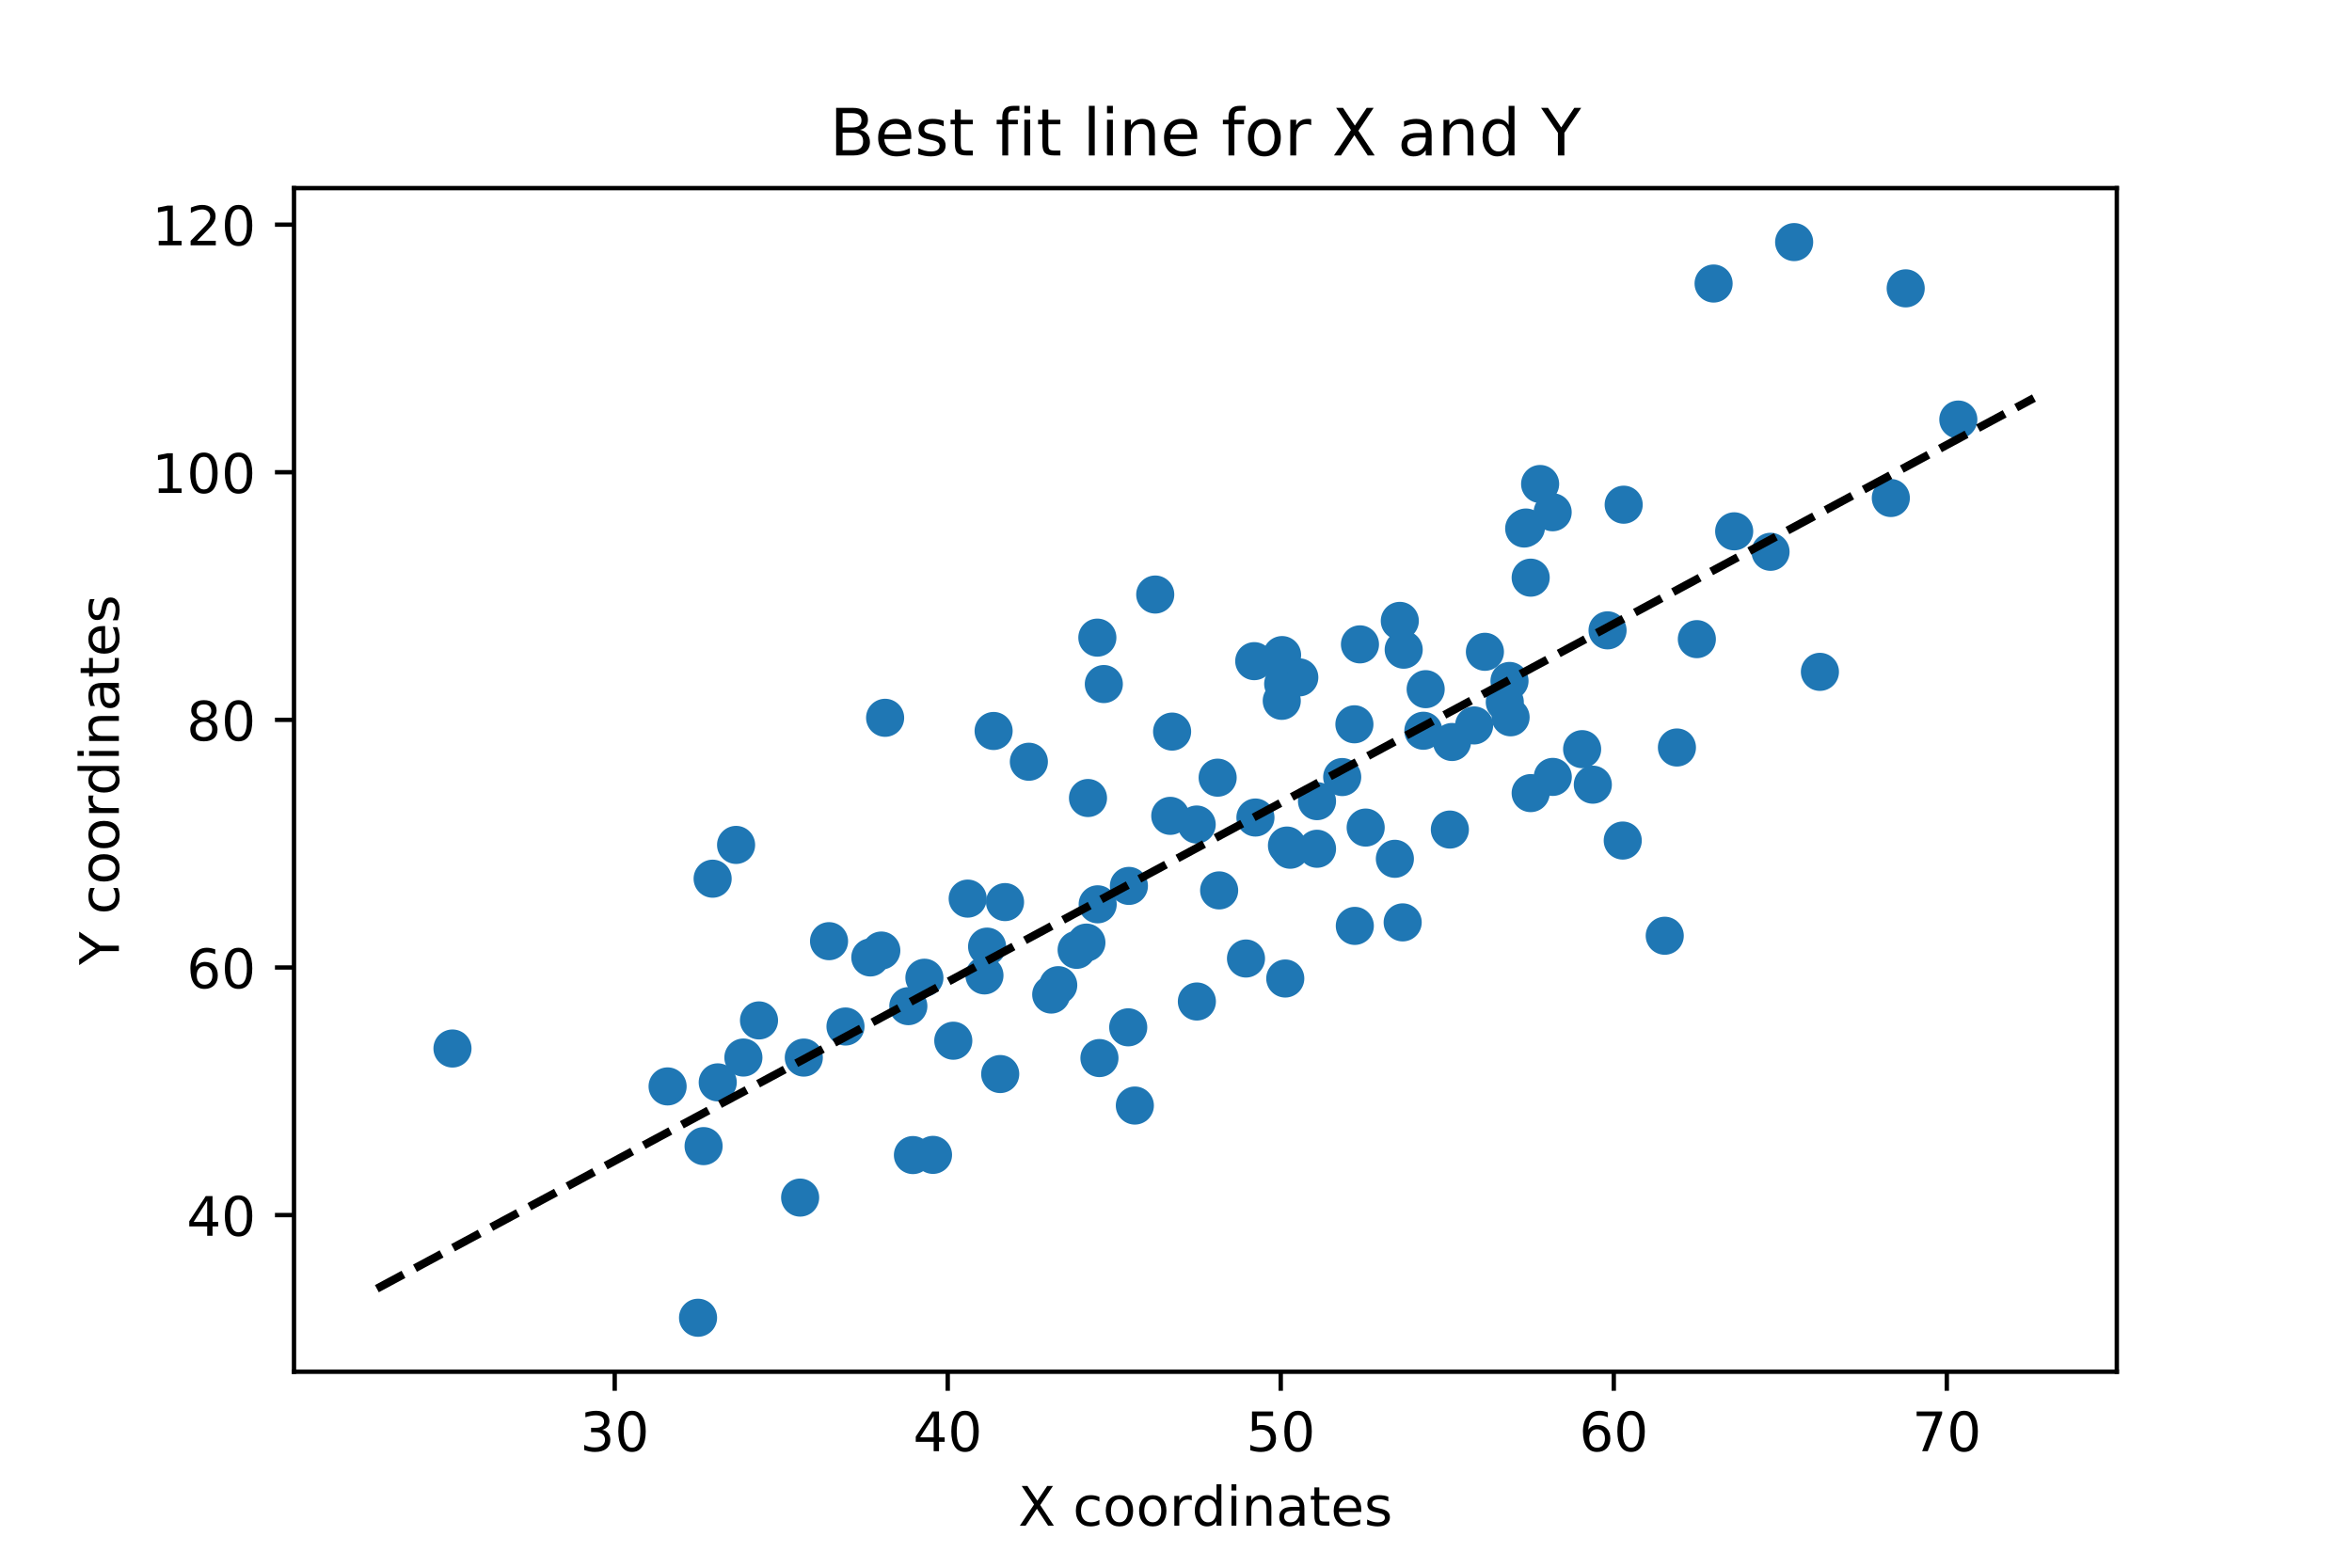 <?xml version="1.0" encoding="utf-8" standalone="no"?>
<!DOCTYPE svg PUBLIC "-//W3C//DTD SVG 1.1//EN"
  "http://www.w3.org/Graphics/SVG/1.1/DTD/svg11.dtd">
<!-- Created with matplotlib (http://matplotlib.org/) -->
<svg height="288pt" version="1.1" viewBox="0 0 432 288" width="432pt" xmlns="http://www.w3.org/2000/svg" xmlns:xlink="http://www.w3.org/1999/xlink">
 <defs>
  <style type="text/css">
*{stroke-linecap:butt;stroke-linejoin:round;}
  </style>
 </defs>
 <g id="figure_1">
  <g id="patch_1">
   <path d="M 0 288 
L 432 288 
L 432 0 
L 0 0 
z
" style="fill:#ffffff;"/>
  </g>
  <g id="axes_1">
   <g id="patch_2">
    <path d="M 54 252 
L 388.8 252 
L 388.8 34.56 
L 54 34.56 
z
" style="fill:#ffffff;"/>
   </g>
   <g id="PathCollection_1">
    <defs>
     <path d="M 0 3 
C 0.796 3 1.559 2.684 2.121 2.121 
C 2.684 1.559 3 0.796 3 0 
C 3 -0.796 2.684 -1.559 2.121 -2.121 
C 1.559 -2.684 0.796 -3 0 -3 
C -0.796 -3 -1.559 -2.684 -2.121 -2.121 
C -2.684 -1.559 -3 -0.796 -3 0 
C -3 0.796 -2.684 1.559 -2.121 2.121 
C -1.559 2.684 -0.796 3 0 3 
z
" id="m5842a23d8a" style="stroke:#1f77b4;"/>
    </defs>
    <g clip-path="url(#p82adefafcf)">
     <use style="fill:#1f77b4;stroke:#1f77b4;" x="128.212" xlink:href="#m5842a23d8a" y="242.085"/>
     <use style="fill:#1f77b4;stroke:#1f77b4;" x="256.201" xlink:href="#m5842a23d8a" y="157.771"/>
     <use style="fill:#1f77b4;stroke:#1f77b4;" x="305.769" xlink:href="#m5842a23d8a" y="171.907"/>
     <use style="fill:#1f77b4;stroke:#1f77b4;" x="219.8" xlink:href="#m5842a23d8a" y="151.474"/>
     <use style="fill:#1f77b4;stroke:#1f77b4;" x="295.265" xlink:href="#m5842a23d8a" y="115.801"/>
     <use style="fill:#1f77b4;stroke:#1f77b4;" x="266.694" xlink:href="#m5842a23d8a" y="136.315"/>
     <use style="fill:#1f77b4;stroke:#1f77b4;" x="248.769" xlink:href="#m5842a23d8a" y="133.061"/>
     <use style="fill:#1f77b4;stroke:#1f77b4;" x="169.789" xlink:href="#m5842a23d8a" y="179.62"/>
     <use style="fill:#1f77b4;stroke:#1f77b4;" x="223.65" xlink:href="#m5842a23d8a" y="142.866"/>
     <use style="fill:#1f77b4;stroke:#1f77b4;" x="250.838" xlink:href="#m5842a23d8a" y="152.032"/>
     <use style="fill:#1f77b4;stroke:#1f77b4;" x="207.224" xlink:href="#m5842a23d8a" y="188.73"/>
     <use style="fill:#1f77b4;stroke:#1f77b4;" x="261.858" xlink:href="#m5842a23d8a" y="126.609"/>
     <use style="fill:#1f77b4;stroke:#1f77b4;" x="199.543" xlink:href="#m5842a23d8a" y="173.166"/>
     <use style="fill:#1f77b4;stroke:#1f77b4;" x="285.205" xlink:href="#m5842a23d8a" y="142.726"/>
     <use style="fill:#1f77b4;stroke:#1f77b4;" x="276.389" xlink:href="#m5842a23d8a" y="128.981"/>
     <use style="fill:#1f77b4;stroke:#1f77b4;" x="228.854" xlink:href="#m5842a23d8a" y="176.089"/>
     <use style="fill:#1f77b4;stroke:#1f77b4;" x="202.743" xlink:href="#m5842a23d8a" y="125.668"/>
     <use style="fill:#1f77b4;stroke:#1f77b4;" x="298.227" xlink:href="#m5842a23d8a" y="92.718"/>
     <use style="fill:#1f77b4;stroke:#1f77b4;" x="208.441" xlink:href="#m5842a23d8a" y="203.101"/>
     <use style="fill:#1f77b4;stroke:#1f77b4;" x="166.836" xlink:href="#m5842a23d8a" y="184.838"/>
     <use style="fill:#1f77b4;stroke:#1f77b4;" x="334.27" xlink:href="#m5842a23d8a" y="123.426"/>
     <use style="fill:#1f77b4;stroke:#1f77b4;" x="329.537" xlink:href="#m5842a23d8a" y="44.475"/>
     <use style="fill:#1f77b4;stroke:#1f77b4;" x="219.834" xlink:href="#m5842a23d8a" y="183.986"/>
     <use style="fill:#1f77b4;stroke:#1f77b4;" x="183.711" xlink:href="#m5842a23d8a" y="197.314"/>
     <use style="fill:#1f77b4;stroke:#1f77b4;" x="246.527" xlink:href="#m5842a23d8a" y="142.753"/>
     <use style="fill:#1f77b4;stroke:#1f77b4;" x="292.559" xlink:href="#m5842a23d8a" y="144.152"/>
     <use style="fill:#1f77b4;stroke:#1f77b4;" x="279.954" xlink:href="#m5842a23d8a" y="97.096"/>
     <use style="fill:#1f77b4;stroke:#1f77b4;" x="318.523" xlink:href="#m5842a23d8a" y="97.609"/>
     <use style="fill:#1f77b4;stroke:#1f77b4;" x="215.285" xlink:href="#m5842a23d8a" y="134.402"/>
     <use style="fill:#1f77b4;stroke:#1f77b4;" x="238.646" xlink:href="#m5842a23d8a" y="124.441"/>
     <use style="fill:#1f77b4;stroke:#1f77b4;" x="248.844" xlink:href="#m5842a23d8a" y="170.096"/>
     <use style="fill:#1f77b4;stroke:#1f77b4;" x="146.963" xlink:href="#m5842a23d8a" y="220.01"/>
     <use style="fill:#1f77b4;stroke:#1f77b4;" x="188.976" xlink:href="#m5842a23d8a" y="139.941"/>
     <use style="fill:#1f77b4;stroke:#1f77b4;" x="285.181" xlink:href="#m5842a23d8a" y="94.106"/>
     <use style="fill:#1f77b4;stroke:#1f77b4;" x="281.143" xlink:href="#m5842a23d8a" y="145.702"/>
     <use style="fill:#1f77b4;stroke:#1f77b4;" x="207.351" xlink:href="#m5842a23d8a" y="162.751"/>
     <use style="fill:#1f77b4;stroke:#1f77b4;" x="308.007" xlink:href="#m5842a23d8a" y="137.322"/>
     <use style="fill:#1f77b4;stroke:#1f77b4;" x="131.83" xlink:href="#m5842a23d8a" y="198.843"/>
     <use style="fill:#1f77b4;stroke:#1f77b4;" x="152.273" xlink:href="#m5842a23d8a" y="172.903"/>
     <use style="fill:#1f77b4;stroke:#1f77b4;" x="159.856" xlink:href="#m5842a23d8a" y="175.892"/>
     <use style="fill:#1f77b4;stroke:#1f77b4;" x="201.939" xlink:href="#m5842a23d8a" y="194.377"/>
     <use style="fill:#1f77b4;stroke:#1f77b4;" x="194.37" xlink:href="#m5842a23d8a" y="180.988"/>
     <use style="fill:#1f77b4;stroke:#1f77b4;" x="235.688" xlink:href="#m5842a23d8a" y="125.638"/>
     <use style="fill:#1f77b4;stroke:#1f77b4;" x="197.749" xlink:href="#m5842a23d8a" y="174.495"/>
     <use style="fill:#1f77b4;stroke:#1f77b4;" x="314.743" xlink:href="#m5842a23d8a" y="52.088"/>
     <use style="fill:#1f77b4;stroke:#1f77b4;" x="129.231" xlink:href="#m5842a23d8a" y="210.554"/>
     <use style="fill:#1f77b4;stroke:#1f77b4;" x="175.094" xlink:href="#m5842a23d8a" y="191.19"/>
     <use style="fill:#1f77b4;stroke:#1f77b4;" x="257.108" xlink:href="#m5842a23d8a" y="114.064"/>
     <use style="fill:#1f77b4;stroke:#1f77b4;" x="136.542" xlink:href="#m5842a23d8a" y="194.28"/>
     <use style="fill:#1f77b4;stroke:#1f77b4;" x="325.2" xlink:href="#m5842a23d8a" y="101.37"/>
     <use style="fill:#1f77b4;stroke:#1f77b4;" x="162.572" xlink:href="#m5842a23d8a" y="131.869"/>
     <use style="fill:#1f77b4;stroke:#1f77b4;" x="201.614" xlink:href="#m5842a23d8a" y="166.132"/>
     <use style="fill:#1f77b4;stroke:#1f77b4;" x="177.74" xlink:href="#m5842a23d8a" y="165.084"/>
     <use style="fill:#1f77b4;stroke:#1f77b4;" x="184.598" xlink:href="#m5842a23d8a" y="165.724"/>
     <use style="fill:#1f77b4;stroke:#1f77b4;" x="241.899" xlink:href="#m5842a23d8a" y="147.179"/>
     <use style="fill:#1f77b4;stroke:#1f77b4;" x="266.302" xlink:href="#m5842a23d8a" y="152.399"/>
     <use style="fill:#1f77b4;stroke:#1f77b4;" x="182.5" xlink:href="#m5842a23d8a" y="134.288"/>
     <use style="fill:#1f77b4;stroke:#1f77b4;" x="311.667" xlink:href="#m5842a23d8a" y="117.417"/>
     <use style="fill:#1f77b4;stroke:#1f77b4;" x="230.371" xlink:href="#m5842a23d8a" y="121.46"/>
     <use style="fill:#1f77b4;stroke:#1f77b4;" x="180.818" xlink:href="#m5842a23d8a" y="179.193"/>
     <use style="fill:#1f77b4;stroke:#1f77b4;" x="181.303" xlink:href="#m5842a23d8a" y="173.905"/>
     <use style="fill:#1f77b4;stroke:#1f77b4;" x="236.381" xlink:href="#m5842a23d8a" y="155.338"/>
     <use style="fill:#1f77b4;stroke:#1f77b4;" x="249.789" xlink:href="#m5842a23d8a" y="118.377"/>
     <use style="fill:#1f77b4;stroke:#1f77b4;" x="236.069" xlink:href="#m5842a23d8a" y="179.762"/>
     <use style="fill:#1f77b4;stroke:#1f77b4;" x="135.199" xlink:href="#m5842a23d8a" y="155.219"/>
     <use style="fill:#1f77b4;stroke:#1f77b4;" x="171.369" xlink:href="#m5842a23d8a" y="212.164"/>
     <use style="fill:#1f77b4;stroke:#1f77b4;" x="272.739" xlink:href="#m5842a23d8a" y="119.742"/>
     <use style="fill:#1f77b4;stroke:#1f77b4;" x="280.272" xlink:href="#m5842a23d8a" y="96.91"/>
     <use style="fill:#1f77b4;stroke:#1f77b4;" x="298.055" xlink:href="#m5842a23d8a" y="154.418"/>
     <use style="fill:#1f77b4;stroke:#1f77b4;" x="147.637" xlink:href="#m5842a23d8a" y="194.289"/>
     <use style="fill:#1f77b4;stroke:#1f77b4;" x="122.62" xlink:href="#m5842a23d8a" y="199.586"/>
     <use style="fill:#1f77b4;stroke:#1f77b4;" x="257.633" xlink:href="#m5842a23d8a" y="169.451"/>
     <use style="fill:#1f77b4;stroke:#1f77b4;" x="214.947" xlink:href="#m5842a23d8a" y="149.88"/>
     <use style="fill:#1f77b4;stroke:#1f77b4;" x="193.083" xlink:href="#m5842a23d8a" y="182.71"/>
     <use style="fill:#1f77b4;stroke:#1f77b4;" x="359.692" xlink:href="#m5842a23d8a" y="77.077"/>
     <use style="fill:#1f77b4;stroke:#1f77b4;" x="201.555" xlink:href="#m5842a23d8a" y="117.14"/>
     <use style="fill:#1f77b4;stroke:#1f77b4;" x="281.144" xlink:href="#m5842a23d8a" y="106.122"/>
     <use style="fill:#1f77b4;stroke:#1f77b4;" x="155.295" xlink:href="#m5842a23d8a" y="188.58"/>
     <use style="fill:#1f77b4;stroke:#1f77b4;" x="270.753" xlink:href="#m5842a23d8a" y="133.27"/>
     <use style="fill:#1f77b4;stroke:#1f77b4;" x="167.68" xlink:href="#m5842a23d8a" y="212.199"/>
     <use style="fill:#1f77b4;stroke:#1f77b4;" x="277.453" xlink:href="#m5842a23d8a" y="131.775"/>
     <use style="fill:#1f77b4;stroke:#1f77b4;" x="277.256" xlink:href="#m5842a23d8a" y="125.099"/>
     <use style="fill:#1f77b4;stroke:#1f77b4;" x="139.41" xlink:href="#m5842a23d8a" y="187.462"/>
     <use style="fill:#1f77b4;stroke:#1f77b4;" x="290.595" xlink:href="#m5842a23d8a" y="137.628"/>
     <use style="fill:#1f77b4;stroke:#1f77b4;" x="282.879" xlink:href="#m5842a23d8a" y="88.916"/>
     <use style="fill:#1f77b4;stroke:#1f77b4;" x="261.434" xlink:href="#m5842a23d8a" y="134.247"/>
     <use style="fill:#1f77b4;stroke:#1f77b4;" x="241.9" xlink:href="#m5842a23d8a" y="155.926"/>
     <use style="fill:#1f77b4;stroke:#1f77b4;" x="236.971" xlink:href="#m5842a23d8a" y="156.104"/>
     <use style="fill:#1f77b4;stroke:#1f77b4;" x="199.835" xlink:href="#m5842a23d8a" y="146.604"/>
     <use style="fill:#1f77b4;stroke:#1f77b4;" x="161.873" xlink:href="#m5842a23d8a" y="174.626"/>
     <use style="fill:#1f77b4;stroke:#1f77b4;" x="130.892" xlink:href="#m5842a23d8a" y="161.426"/>
     <use style="fill:#1f77b4;stroke:#1f77b4;" x="257.821" xlink:href="#m5842a23d8a" y="119.355"/>
     <use style="fill:#1f77b4;stroke:#1f77b4;" x="350.026" xlink:href="#m5842a23d8a" y="52.975"/>
     <use style="fill:#1f77b4;stroke:#1f77b4;" x="212.186" xlink:href="#m5842a23d8a" y="109.222"/>
     <use style="fill:#1f77b4;stroke:#1f77b4;" x="347.295" xlink:href="#m5842a23d8a" y="91.49"/>
     <use style="fill:#1f77b4;stroke:#1f77b4;" x="235.425" xlink:href="#m5842a23d8a" y="128.751"/>
     <use style="fill:#1f77b4;stroke:#1f77b4;" x="230.59" xlink:href="#m5842a23d8a" y="150.188"/>
     <use style="fill:#1f77b4;stroke:#1f77b4;" x="235.483" xlink:href="#m5842a23d8a" y="120.347"/>
     <use style="fill:#1f77b4;stroke:#1f77b4;" x="223.924" xlink:href="#m5842a23d8a" y="163.577"/>
     <use style="fill:#1f77b4;stroke:#1f77b4;" x="83.108" xlink:href="#m5842a23d8a" y="192.623"/>
    </g>
   </g>
   <g id="matplotlib.axis_1">
    <g id="xtick_1">
     <g id="line2d_1">
      <defs>
       <path d="M 0 0 
L 0 3.5 
" id="m4808b869c4" style="stroke:#000000;stroke-width:0.8;"/>
      </defs>
      <g>
       <use style="stroke:#000000;stroke-width:0.8;" x="112.906" xlink:href="#m4808b869c4" y="252"/>
      </g>
     </g>
     <g id="text_1">
      <!-- 30 -->
      <defs>
       <path d="M 40.578 39.312 
Q 47.656 37.797 51.625 33 
Q 55.609 28.219 55.609 21.188 
Q 55.609 10.406 48.188 4.484 
Q 40.766 -1.422 27.094 -1.422 
Q 22.516 -1.422 17.656 -0.516 
Q 12.797 0.391 7.625 2.203 
L 7.625 11.719 
Q 11.719 9.328 16.594 8.109 
Q 21.484 6.891 26.812 6.891 
Q 36.078 6.891 40.938 10.547 
Q 45.797 14.203 45.797 21.188 
Q 45.797 27.641 41.281 31.266 
Q 36.766 34.906 28.719 34.906 
L 20.219 34.906 
L 20.219 43.016 
L 29.109 43.016 
Q 36.375 43.016 40.234 45.922 
Q 44.094 48.828 44.094 54.297 
Q 44.094 59.906 40.109 62.906 
Q 36.141 65.922 28.719 65.922 
Q 24.656 65.922 20.016 65.031 
Q 15.375 64.156 9.812 62.312 
L 9.812 71.094 
Q 15.438 72.656 20.344 73.438 
Q 25.25 74.219 29.594 74.219 
Q 40.828 74.219 47.359 69.109 
Q 53.906 64.016 53.906 55.328 
Q 53.906 49.266 50.438 45.094 
Q 46.969 40.922 40.578 39.312 
z
" id="DejaVuSans-33"/>
       <path d="M 31.781 66.406 
Q 24.172 66.406 20.328 58.906 
Q 16.5 51.422 16.5 36.375 
Q 16.5 21.391 20.328 13.891 
Q 24.172 6.391 31.781 6.391 
Q 39.453 6.391 43.281 13.891 
Q 47.125 21.391 47.125 36.375 
Q 47.125 51.422 43.281 58.906 
Q 39.453 66.406 31.781 66.406 
z
M 31.781 74.219 
Q 44.047 74.219 50.516 64.516 
Q 56.984 54.828 56.984 36.375 
Q 56.984 17.969 50.516 8.266 
Q 44.047 -1.422 31.781 -1.422 
Q 19.531 -1.422 13.062 8.266 
Q 6.594 17.969 6.594 36.375 
Q 6.594 54.828 13.062 64.516 
Q 19.531 74.219 31.781 74.219 
z
" id="DejaVuSans-30"/>
      </defs>
      <g transform="translate(106.543 266.598)scale(0.1 -0.1)">
       <use xlink:href="#DejaVuSans-33"/>
       <use x="63.623" xlink:href="#DejaVuSans-30"/>
      </g>
     </g>
    </g>
    <g id="xtick_2">
     <g id="line2d_2">
      <g>
       <use style="stroke:#000000;stroke-width:0.8;" x="174.073" xlink:href="#m4808b869c4" y="252"/>
      </g>
     </g>
     <g id="text_2">
      <!-- 40 -->
      <defs>
       <path d="M 37.797 64.312 
L 12.891 25.391 
L 37.797 25.391 
z
M 35.203 72.906 
L 47.609 72.906 
L 47.609 25.391 
L 58.016 25.391 
L 58.016 17.188 
L 47.609 17.188 
L 47.609 0 
L 37.797 0 
L 37.797 17.188 
L 4.891 17.188 
L 4.891 26.703 
z
" id="DejaVuSans-34"/>
      </defs>
      <g transform="translate(167.711 266.598)scale(0.1 -0.1)">
       <use xlink:href="#DejaVuSans-34"/>
       <use x="63.623" xlink:href="#DejaVuSans-30"/>
      </g>
     </g>
    </g>
    <g id="xtick_3">
     <g id="line2d_3">
      <g>
       <use style="stroke:#000000;stroke-width:0.8;" x="235.24" xlink:href="#m4808b869c4" y="252"/>
      </g>
     </g>
     <g id="text_3">
      <!-- 50 -->
      <defs>
       <path d="M 10.797 72.906 
L 49.516 72.906 
L 49.516 64.594 
L 19.828 64.594 
L 19.828 46.734 
Q 21.969 47.469 24.109 47.828 
Q 26.266 48.188 28.422 48.188 
Q 40.625 48.188 47.75 41.5 
Q 54.891 34.812 54.891 23.391 
Q 54.891 11.625 47.562 5.094 
Q 40.234 -1.422 26.906 -1.422 
Q 22.312 -1.422 17.547 -0.641 
Q 12.797 0.141 7.719 1.703 
L 7.719 11.625 
Q 12.109 9.234 16.797 8.062 
Q 21.484 6.891 26.703 6.891 
Q 35.156 6.891 40.078 11.328 
Q 45.016 15.766 45.016 23.391 
Q 45.016 31 40.078 35.438 
Q 35.156 39.891 26.703 39.891 
Q 22.75 39.891 18.812 39.016 
Q 14.891 38.141 10.797 36.281 
z
" id="DejaVuSans-35"/>
      </defs>
      <g transform="translate(228.878 266.598)scale(0.1 -0.1)">
       <use xlink:href="#DejaVuSans-35"/>
       <use x="63.623" xlink:href="#DejaVuSans-30"/>
      </g>
     </g>
    </g>
    <g id="xtick_4">
     <g id="line2d_4">
      <g>
       <use style="stroke:#000000;stroke-width:0.8;" x="296.408" xlink:href="#m4808b869c4" y="252"/>
      </g>
     </g>
     <g id="text_4">
      <!-- 60 -->
      <defs>
       <path d="M 33.016 40.375 
Q 26.375 40.375 22.484 35.828 
Q 18.609 31.297 18.609 23.391 
Q 18.609 15.531 22.484 10.953 
Q 26.375 6.391 33.016 6.391 
Q 39.656 6.391 43.531 10.953 
Q 47.406 15.531 47.406 23.391 
Q 47.406 31.297 43.531 35.828 
Q 39.656 40.375 33.016 40.375 
z
M 52.594 71.297 
L 52.594 62.312 
Q 48.875 64.062 45.094 64.984 
Q 41.312 65.922 37.594 65.922 
Q 27.828 65.922 22.672 59.328 
Q 17.531 52.734 16.797 39.406 
Q 19.672 43.656 24.016 45.922 
Q 28.375 48.188 33.594 48.188 
Q 44.578 48.188 50.953 41.516 
Q 57.328 34.859 57.328 23.391 
Q 57.328 12.156 50.688 5.359 
Q 44.047 -1.422 33.016 -1.422 
Q 20.359 -1.422 13.672 8.266 
Q 6.984 17.969 6.984 36.375 
Q 6.984 53.656 15.188 63.938 
Q 23.391 74.219 37.203 74.219 
Q 40.922 74.219 44.703 73.484 
Q 48.484 72.75 52.594 71.297 
z
" id="DejaVuSans-36"/>
      </defs>
      <g transform="translate(290.045 266.598)scale(0.1 -0.1)">
       <use xlink:href="#DejaVuSans-36"/>
       <use x="63.623" xlink:href="#DejaVuSans-30"/>
      </g>
     </g>
    </g>
    <g id="xtick_5">
     <g id="line2d_5">
      <g>
       <use style="stroke:#000000;stroke-width:0.8;" x="357.575" xlink:href="#m4808b869c4" y="252"/>
      </g>
     </g>
     <g id="text_5">
      <!-- 70 -->
      <defs>
       <path d="M 8.203 72.906 
L 55.078 72.906 
L 55.078 68.703 
L 28.609 0 
L 18.312 0 
L 43.219 64.594 
L 8.203 64.594 
z
" id="DejaVuSans-37"/>
      </defs>
      <g transform="translate(351.213 266.598)scale(0.1 -0.1)">
       <use xlink:href="#DejaVuSans-37"/>
       <use x="63.623" xlink:href="#DejaVuSans-30"/>
      </g>
     </g>
    </g>
    <g id="text_6">
     <!-- X coordinates -->
     <defs>
      <path d="M 6.297 72.906 
L 16.891 72.906 
L 35.016 45.797 
L 53.219 72.906 
L 63.812 72.906 
L 40.375 37.891 
L 65.375 0 
L 54.781 0 
L 34.281 31 
L 13.625 0 
L 2.984 0 
L 29 38.922 
z
" id="DejaVuSans-58"/>
      <path id="DejaVuSans-20"/>
      <path d="M 48.781 52.594 
L 48.781 44.188 
Q 44.969 46.297 41.141 47.344 
Q 37.312 48.391 33.406 48.391 
Q 24.656 48.391 19.812 42.844 
Q 14.984 37.312 14.984 27.297 
Q 14.984 17.281 19.812 11.734 
Q 24.656 6.203 33.406 6.203 
Q 37.312 6.203 41.141 7.25 
Q 44.969 8.297 48.781 10.406 
L 48.781 2.094 
Q 45.016 0.344 40.984 -0.531 
Q 36.969 -1.422 32.422 -1.422 
Q 20.062 -1.422 12.781 6.344 
Q 5.516 14.109 5.516 27.297 
Q 5.516 40.672 12.859 48.328 
Q 20.219 56 33.016 56 
Q 37.156 56 41.109 55.141 
Q 45.062 54.297 48.781 52.594 
z
" id="DejaVuSans-63"/>
      <path d="M 30.609 48.391 
Q 23.391 48.391 19.188 42.75 
Q 14.984 37.109 14.984 27.297 
Q 14.984 17.484 19.156 11.844 
Q 23.344 6.203 30.609 6.203 
Q 37.797 6.203 41.984 11.859 
Q 46.188 17.531 46.188 27.297 
Q 46.188 37.016 41.984 42.703 
Q 37.797 48.391 30.609 48.391 
z
M 30.609 56 
Q 42.328 56 49.016 48.375 
Q 55.719 40.766 55.719 27.297 
Q 55.719 13.875 49.016 6.219 
Q 42.328 -1.422 30.609 -1.422 
Q 18.844 -1.422 12.172 6.219 
Q 5.516 13.875 5.516 27.297 
Q 5.516 40.766 12.172 48.375 
Q 18.844 56 30.609 56 
z
" id="DejaVuSans-6f"/>
      <path d="M 41.109 46.297 
Q 39.594 47.172 37.812 47.578 
Q 36.031 48 33.891 48 
Q 26.266 48 22.188 43.047 
Q 18.109 38.094 18.109 28.812 
L 18.109 0 
L 9.078 0 
L 9.078 54.688 
L 18.109 54.688 
L 18.109 46.188 
Q 20.953 51.172 25.484 53.578 
Q 30.031 56 36.531 56 
Q 37.453 56 38.578 55.875 
Q 39.703 55.766 41.062 55.516 
z
" id="DejaVuSans-72"/>
      <path d="M 45.406 46.391 
L 45.406 75.984 
L 54.391 75.984 
L 54.391 0 
L 45.406 0 
L 45.406 8.203 
Q 42.578 3.328 38.25 0.953 
Q 33.938 -1.422 27.875 -1.422 
Q 17.969 -1.422 11.734 6.484 
Q 5.516 14.406 5.516 27.297 
Q 5.516 40.188 11.734 48.094 
Q 17.969 56 27.875 56 
Q 33.938 56 38.25 53.625 
Q 42.578 51.266 45.406 46.391 
z
M 14.797 27.297 
Q 14.797 17.391 18.875 11.75 
Q 22.953 6.109 30.078 6.109 
Q 37.203 6.109 41.297 11.75 
Q 45.406 17.391 45.406 27.297 
Q 45.406 37.203 41.297 42.844 
Q 37.203 48.484 30.078 48.484 
Q 22.953 48.484 18.875 42.844 
Q 14.797 37.203 14.797 27.297 
z
" id="DejaVuSans-64"/>
      <path d="M 9.422 54.688 
L 18.406 54.688 
L 18.406 0 
L 9.422 0 
z
M 9.422 75.984 
L 18.406 75.984 
L 18.406 64.594 
L 9.422 64.594 
z
" id="DejaVuSans-69"/>
      <path d="M 54.891 33.016 
L 54.891 0 
L 45.906 0 
L 45.906 32.719 
Q 45.906 40.484 42.875 44.328 
Q 39.844 48.188 33.797 48.188 
Q 26.516 48.188 22.312 43.547 
Q 18.109 38.922 18.109 30.906 
L 18.109 0 
L 9.078 0 
L 9.078 54.688 
L 18.109 54.688 
L 18.109 46.188 
Q 21.344 51.125 25.703 53.562 
Q 30.078 56 35.797 56 
Q 45.219 56 50.047 50.172 
Q 54.891 44.344 54.891 33.016 
z
" id="DejaVuSans-6e"/>
      <path d="M 34.281 27.484 
Q 23.391 27.484 19.188 25 
Q 14.984 22.516 14.984 16.5 
Q 14.984 11.719 18.141 8.906 
Q 21.297 6.109 26.703 6.109 
Q 34.188 6.109 38.703 11.406 
Q 43.219 16.703 43.219 25.484 
L 43.219 27.484 
z
M 52.203 31.203 
L 52.203 0 
L 43.219 0 
L 43.219 8.297 
Q 40.141 3.328 35.547 0.953 
Q 30.953 -1.422 24.312 -1.422 
Q 15.922 -1.422 10.953 3.297 
Q 6 8.016 6 15.922 
Q 6 25.141 12.172 29.828 
Q 18.359 34.516 30.609 34.516 
L 43.219 34.516 
L 43.219 35.406 
Q 43.219 41.609 39.141 45 
Q 35.062 48.391 27.688 48.391 
Q 23 48.391 18.547 47.266 
Q 14.109 46.141 10.016 43.891 
L 10.016 52.203 
Q 14.938 54.109 19.578 55.047 
Q 24.219 56 28.609 56 
Q 40.484 56 46.344 49.844 
Q 52.203 43.703 52.203 31.203 
z
" id="DejaVuSans-61"/>
      <path d="M 18.312 70.219 
L 18.312 54.688 
L 36.812 54.688 
L 36.812 47.703 
L 18.312 47.703 
L 18.312 18.016 
Q 18.312 11.328 20.141 9.422 
Q 21.969 7.516 27.594 7.516 
L 36.812 7.516 
L 36.812 0 
L 27.594 0 
Q 17.188 0 13.234 3.875 
Q 9.281 7.766 9.281 18.016 
L 9.281 47.703 
L 2.688 47.703 
L 2.688 54.688 
L 9.281 54.688 
L 9.281 70.219 
z
" id="DejaVuSans-74"/>
      <path d="M 56.203 29.594 
L 56.203 25.203 
L 14.891 25.203 
Q 15.484 15.922 20.484 11.062 
Q 25.484 6.203 34.422 6.203 
Q 39.594 6.203 44.453 7.469 
Q 49.312 8.734 54.109 11.281 
L 54.109 2.781 
Q 49.266 0.734 44.188 -0.344 
Q 39.109 -1.422 33.891 -1.422 
Q 20.797 -1.422 13.156 6.188 
Q 5.516 13.812 5.516 26.812 
Q 5.516 40.234 12.766 48.109 
Q 20.016 56 32.328 56 
Q 43.359 56 49.781 48.891 
Q 56.203 41.797 56.203 29.594 
z
M 47.219 32.234 
Q 47.125 39.594 43.094 43.984 
Q 39.062 48.391 32.422 48.391 
Q 24.906 48.391 20.391 44.141 
Q 15.875 39.891 15.188 32.172 
z
" id="DejaVuSans-65"/>
      <path d="M 44.281 53.078 
L 44.281 44.578 
Q 40.484 46.531 36.375 47.5 
Q 32.281 48.484 27.875 48.484 
Q 21.188 48.484 17.844 46.438 
Q 14.5 44.391 14.5 40.281 
Q 14.5 37.156 16.891 35.375 
Q 19.281 33.594 26.516 31.984 
L 29.594 31.297 
Q 39.156 29.25 43.188 25.516 
Q 47.219 21.781 47.219 15.094 
Q 47.219 7.469 41.188 3.016 
Q 35.156 -1.422 24.609 -1.422 
Q 20.219 -1.422 15.453 -0.562 
Q 10.688 0.297 5.422 2 
L 5.422 11.281 
Q 10.406 8.688 15.234 7.391 
Q 20.062 6.109 24.812 6.109 
Q 31.156 6.109 34.562 8.281 
Q 37.984 10.453 37.984 14.406 
Q 37.984 18.062 35.516 20.016 
Q 33.062 21.969 24.703 23.781 
L 21.578 24.516 
Q 13.234 26.266 9.516 29.906 
Q 5.812 33.547 5.812 39.891 
Q 5.812 47.609 11.281 51.797 
Q 16.75 56 26.812 56 
Q 31.781 56 36.172 55.266 
Q 40.578 54.547 44.281 53.078 
z
" id="DejaVuSans-73"/>
     </defs>
     <g transform="translate(187.026 280.277)scale(0.1 -0.1)">
      <use xlink:href="#DejaVuSans-58"/>
      <use x="68.506" xlink:href="#DejaVuSans-20"/>
      <use x="100.293" xlink:href="#DejaVuSans-63"/>
      <use x="155.273" xlink:href="#DejaVuSans-6f"/>
      <use x="216.455" xlink:href="#DejaVuSans-6f"/>
      <use x="277.637" xlink:href="#DejaVuSans-72"/>
      <use x="318.734" xlink:href="#DejaVuSans-64"/>
      <use x="382.211" xlink:href="#DejaVuSans-69"/>
      <use x="409.994" xlink:href="#DejaVuSans-6e"/>
      <use x="473.373" xlink:href="#DejaVuSans-61"/>
      <use x="534.652" xlink:href="#DejaVuSans-74"/>
      <use x="573.861" xlink:href="#DejaVuSans-65"/>
      <use x="635.385" xlink:href="#DejaVuSans-73"/>
     </g>
    </g>
   </g>
   <g id="matplotlib.axis_2">
    <g id="ytick_1">
     <g id="line2d_6">
      <defs>
       <path d="M 0 0 
L -3.5 0 
" id="m01e9899609" style="stroke:#000000;stroke-width:0.8;"/>
      </defs>
      <g>
       <use style="stroke:#000000;stroke-width:0.8;" x="54" xlink:href="#m01e9899609" y="223.223"/>
      </g>
     </g>
     <g id="text_7">
      <!-- 40 -->
      <g transform="translate(34.275 227.023)scale(0.1 -0.1)">
       <use xlink:href="#DejaVuSans-34"/>
       <use x="63.623" xlink:href="#DejaVuSans-30"/>
      </g>
     </g>
    </g>
    <g id="ytick_2">
     <g id="line2d_7">
      <g>
       <use style="stroke:#000000;stroke-width:0.8;" x="54" xlink:href="#m01e9899609" y="177.735"/>
      </g>
     </g>
     <g id="text_8">
      <!-- 60 -->
      <g transform="translate(34.275 181.534)scale(0.1 -0.1)">
       <use xlink:href="#DejaVuSans-36"/>
       <use x="63.623" xlink:href="#DejaVuSans-30"/>
      </g>
     </g>
    </g>
    <g id="ytick_3">
     <g id="line2d_8">
      <g>
       <use style="stroke:#000000;stroke-width:0.8;" x="54" xlink:href="#m01e9899609" y="132.247"/>
      </g>
     </g>
     <g id="text_9">
      <!-- 80 -->
      <defs>
       <path d="M 31.781 34.625 
Q 24.75 34.625 20.719 30.859 
Q 16.703 27.094 16.703 20.516 
Q 16.703 13.922 20.719 10.156 
Q 24.75 6.391 31.781 6.391 
Q 38.812 6.391 42.859 10.172 
Q 46.922 13.969 46.922 20.516 
Q 46.922 27.094 42.891 30.859 
Q 38.875 34.625 31.781 34.625 
z
M 21.922 38.812 
Q 15.578 40.375 12.031 44.719 
Q 8.5 49.078 8.5 55.328 
Q 8.5 64.062 14.719 69.141 
Q 20.953 74.219 31.781 74.219 
Q 42.672 74.219 48.875 69.141 
Q 55.078 64.062 55.078 55.328 
Q 55.078 49.078 51.531 44.719 
Q 48 40.375 41.703 38.812 
Q 48.828 37.156 52.797 32.312 
Q 56.781 27.484 56.781 20.516 
Q 56.781 9.906 50.312 4.234 
Q 43.844 -1.422 31.781 -1.422 
Q 19.734 -1.422 13.25 4.234 
Q 6.781 9.906 6.781 20.516 
Q 6.781 27.484 10.781 32.312 
Q 14.797 37.156 21.922 38.812 
z
M 18.312 54.391 
Q 18.312 48.734 21.844 45.562 
Q 25.391 42.391 31.781 42.391 
Q 38.141 42.391 41.719 45.562 
Q 45.312 48.734 45.312 54.391 
Q 45.312 60.062 41.719 63.234 
Q 38.141 66.406 31.781 66.406 
Q 25.391 66.406 21.844 63.234 
Q 18.312 60.062 18.312 54.391 
z
" id="DejaVuSans-38"/>
      </defs>
      <g transform="translate(34.275 136.046)scale(0.1 -0.1)">
       <use xlink:href="#DejaVuSans-38"/>
       <use x="63.623" xlink:href="#DejaVuSans-30"/>
      </g>
     </g>
    </g>
    <g id="ytick_4">
     <g id="line2d_9">
      <g>
       <use style="stroke:#000000;stroke-width:0.8;" x="54" xlink:href="#m01e9899609" y="86.759"/>
      </g>
     </g>
     <g id="text_10">
      <!-- 100 -->
      <defs>
       <path d="M 12.406 8.297 
L 28.516 8.297 
L 28.516 63.922 
L 10.984 60.406 
L 10.984 69.391 
L 28.422 72.906 
L 38.281 72.906 
L 38.281 8.297 
L 54.391 8.297 
L 54.391 0 
L 12.406 0 
z
" id="DejaVuSans-31"/>
      </defs>
      <g transform="translate(27.913 90.558)scale(0.1 -0.1)">
       <use xlink:href="#DejaVuSans-31"/>
       <use x="63.623" xlink:href="#DejaVuSans-30"/>
       <use x="127.246" xlink:href="#DejaVuSans-30"/>
      </g>
     </g>
    </g>
    <g id="ytick_5">
     <g id="line2d_10">
      <g>
       <use style="stroke:#000000;stroke-width:0.8;" x="54" xlink:href="#m01e9899609" y="41.271"/>
      </g>
     </g>
     <g id="text_11">
      <!-- 120 -->
      <defs>
       <path d="M 19.188 8.297 
L 53.609 8.297 
L 53.609 0 
L 7.328 0 
L 7.328 8.297 
Q 12.938 14.109 22.625 23.891 
Q 32.328 33.688 34.812 36.531 
Q 39.547 41.844 41.422 45.531 
Q 43.312 49.219 43.312 52.781 
Q 43.312 58.594 39.234 62.25 
Q 35.156 65.922 28.609 65.922 
Q 23.969 65.922 18.812 64.312 
Q 13.672 62.703 7.812 59.422 
L 7.812 69.391 
Q 13.766 71.781 18.938 73 
Q 24.125 74.219 28.422 74.219 
Q 39.75 74.219 46.484 68.547 
Q 53.219 62.891 53.219 53.422 
Q 53.219 48.922 51.531 44.891 
Q 49.859 40.875 45.406 35.406 
Q 44.188 33.984 37.641 27.219 
Q 31.109 20.453 19.188 8.297 
z
" id="DejaVuSans-32"/>
      </defs>
      <g transform="translate(27.913 45.07)scale(0.1 -0.1)">
       <use xlink:href="#DejaVuSans-31"/>
       <use x="63.623" xlink:href="#DejaVuSans-32"/>
       <use x="127.246" xlink:href="#DejaVuSans-30"/>
      </g>
     </g>
    </g>
    <g id="text_12">
     <!-- Y coordinates -->
     <defs>
      <path d="M -0.203 72.906 
L 10.406 72.906 
L 30.609 42.922 
L 50.688 72.906 
L 61.281 72.906 
L 35.5 34.719 
L 35.5 0 
L 25.594 0 
L 25.594 34.719 
z
" id="DejaVuSans-59"/>
     </defs>
     <g transform="translate(21.833 177.283)rotate(-90)scale(0.1 -0.1)">
      <use xlink:href="#DejaVuSans-59"/>
      <use x="61.084" xlink:href="#DejaVuSans-20"/>
      <use x="92.871" xlink:href="#DejaVuSans-63"/>
      <use x="147.852" xlink:href="#DejaVuSans-6f"/>
      <use x="209.033" xlink:href="#DejaVuSans-6f"/>
      <use x="270.215" xlink:href="#DejaVuSans-72"/>
      <use x="311.312" xlink:href="#DejaVuSans-64"/>
      <use x="374.789" xlink:href="#DejaVuSans-69"/>
      <use x="402.572" xlink:href="#DejaVuSans-6e"/>
      <use x="465.951" xlink:href="#DejaVuSans-61"/>
      <use x="527.23" xlink:href="#DejaVuSans-74"/>
      <use x="566.439" xlink:href="#DejaVuSans-65"/>
      <use x="627.963" xlink:href="#DejaVuSans-73"/>
     </g>
    </g>
   </g>
   <g id="line2d_11">
    <path clip-path="url(#p82adefafcf)" d="M 69.218 236.744 
L 373.582 73.126 
" style="fill:none;stroke:#000000;stroke-dasharray:5.55,2.4;stroke-dashoffset:0;stroke-width:1.5;"/>
   </g>
   <g id="patch_3">
    <path d="M 54 252 
L 54 34.56 
" style="fill:none;stroke:#000000;stroke-linecap:square;stroke-linejoin:miter;stroke-width:0.8;"/>
   </g>
   <g id="patch_4">
    <path d="M 388.8 252 
L 388.8 34.56 
" style="fill:none;stroke:#000000;stroke-linecap:square;stroke-linejoin:miter;stroke-width:0.8;"/>
   </g>
   <g id="patch_5">
    <path d="M 54 252 
L 388.8 252 
" style="fill:none;stroke:#000000;stroke-linecap:square;stroke-linejoin:miter;stroke-width:0.8;"/>
   </g>
   <g id="patch_6">
    <path d="M 54 34.56 
L 388.8 34.56 
" style="fill:none;stroke:#000000;stroke-linecap:square;stroke-linejoin:miter;stroke-width:0.8;"/>
   </g>
   <g id="text_13">
    <!-- Best fit line for X and Y -->
    <defs>
     <path d="M 19.672 34.812 
L 19.672 8.109 
L 35.5 8.109 
Q 43.453 8.109 47.281 11.406 
Q 51.125 14.703 51.125 21.484 
Q 51.125 28.328 47.281 31.562 
Q 43.453 34.812 35.5 34.812 
z
M 19.672 64.797 
L 19.672 42.828 
L 34.281 42.828 
Q 41.5 42.828 45.031 45.531 
Q 48.578 48.25 48.578 53.812 
Q 48.578 59.328 45.031 62.062 
Q 41.5 64.797 34.281 64.797 
z
M 9.812 72.906 
L 35.016 72.906 
Q 46.297 72.906 52.391 68.219 
Q 58.5 63.531 58.5 54.891 
Q 58.5 48.188 55.375 44.234 
Q 52.25 40.281 46.188 39.312 
Q 53.469 37.75 57.5 32.781 
Q 61.531 27.828 61.531 20.406 
Q 61.531 10.641 54.891 5.312 
Q 48.25 0 35.984 0 
L 9.812 0 
z
" id="DejaVuSans-42"/>
     <path d="M 37.109 75.984 
L 37.109 68.5 
L 28.516 68.5 
Q 23.688 68.5 21.797 66.547 
Q 19.922 64.594 19.922 59.516 
L 19.922 54.688 
L 34.719 54.688 
L 34.719 47.703 
L 19.922 47.703 
L 19.922 0 
L 10.891 0 
L 10.891 47.703 
L 2.297 47.703 
L 2.297 54.688 
L 10.891 54.688 
L 10.891 58.5 
Q 10.891 67.625 15.141 71.797 
Q 19.391 75.984 28.609 75.984 
z
" id="DejaVuSans-66"/>
     <path d="M 9.422 75.984 
L 18.406 75.984 
L 18.406 0 
L 9.422 0 
z
" id="DejaVuSans-6c"/>
    </defs>
    <g transform="translate(152.4 28.56)scale(0.12 -0.12)">
     <use xlink:href="#DejaVuSans-42"/>
     <use x="68.604" xlink:href="#DejaVuSans-65"/>
     <use x="130.127" xlink:href="#DejaVuSans-73"/>
     <use x="182.227" xlink:href="#DejaVuSans-74"/>
     <use x="221.436" xlink:href="#DejaVuSans-20"/>
     <use x="253.223" xlink:href="#DejaVuSans-66"/>
     <use x="288.428" xlink:href="#DejaVuSans-69"/>
     <use x="316.211" xlink:href="#DejaVuSans-74"/>
     <use x="355.42" xlink:href="#DejaVuSans-20"/>
     <use x="387.207" xlink:href="#DejaVuSans-6c"/>
     <use x="414.99" xlink:href="#DejaVuSans-69"/>
     <use x="442.773" xlink:href="#DejaVuSans-6e"/>
     <use x="506.152" xlink:href="#DejaVuSans-65"/>
     <use x="567.676" xlink:href="#DejaVuSans-20"/>
     <use x="599.463" xlink:href="#DejaVuSans-66"/>
     <use x="634.668" xlink:href="#DejaVuSans-6f"/>
     <use x="695.85" xlink:href="#DejaVuSans-72"/>
     <use x="736.963" xlink:href="#DejaVuSans-20"/>
     <use x="768.75" xlink:href="#DejaVuSans-58"/>
     <use x="837.256" xlink:href="#DejaVuSans-20"/>
     <use x="869.043" xlink:href="#DejaVuSans-61"/>
     <use x="930.322" xlink:href="#DejaVuSans-6e"/>
     <use x="993.701" xlink:href="#DejaVuSans-64"/>
     <use x="1057.178" xlink:href="#DejaVuSans-20"/>
     <use x="1088.965" xlink:href="#DejaVuSans-59"/>
    </g>
   </g>
  </g>
 </g>
 <defs>
  <clipPath id="p82adefafcf">
   <rect height="217.44" width="334.8" x="54" y="34.56"/>
  </clipPath>
 </defs>
</svg>
